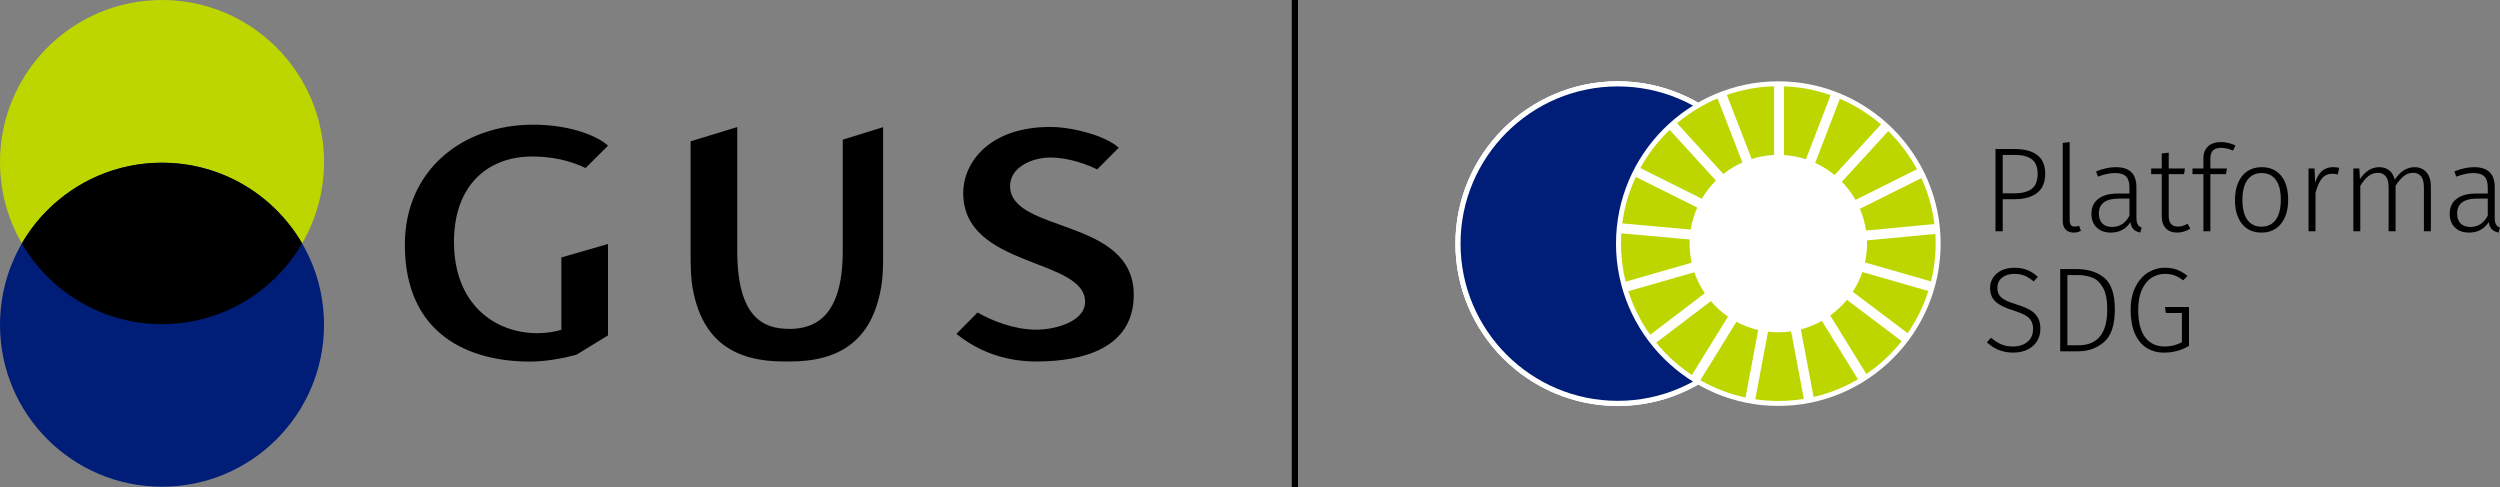 <?xml version="1.0" encoding="UTF-8"?>
<svg id="Warstwa_2" data-name="Warstwa 2" xmlns="http://www.w3.org/2000/svg" viewBox="0 0 318.286 62">
  <rect x="0" y="0" width="318.286" height="62" fill="#808080" stroke="none"/>
  <defs>
    <style>
      .cls-1, .cls-2 {
        fill: #fff;
      }

      .cls-2, .cls-3, .cls-4, .cls-5 {
        fill-rule: evenodd;
      }

      .cls-6, .cls-5 {
        fill: #bed600;
      }

      .cls-4 {
        fill: #001d77;
      }
    </style>
  </defs>
  <g id="Warstwa_2-2" data-name="Warstwa 2">
    <g>
      <g id="Warstwa_1-2" data-name="Warstwa 1-2">
        <g>
          <path class="cls-5" d="M41.252,20.632c0,11.393-9.239,20.62-20.632,20.62S0,32.025,0,20.632,9.239,0,20.62,0s20.632,9.239,20.632,20.632Z"/>
          <path class="cls-4" d="M41.252,41.345c0,11.393-9.239,20.62-20.632,20.62S0,52.738,0,41.345s9.239-20.632,20.62-20.632,20.632,9.239,20.632,20.632Z"/>
          <path class="cls-3" d="M38.462,30.994c-3.566,6.136-10.223,10.27-17.842,10.27s-14.264-4.133-17.842-10.27c3.578-6.136,10.223-10.27,17.842-10.27s14.276,4.133,17.842,10.27Z"/>
          <path d="M121.765,42.503c2.952,2.373,6.414,3.52,10.189,3.52,5.939,0,12.388-1.702,12.388-8.487,0-9.888-15.746-7.804-15.746-13.87,0-2.304,2.698-3.612,5.141-3.612s4.897.984,5.951,1.517l2.744-2.767c-1.667-1.528-5.893-2.64-8.707-2.64h-.046c-7.584,0-11.045,4.4-11.045,8.429,0,9.598,15.665,8.197,15.514,13.928-.069,2.281-3.473,3.45-6.241,3.45s-5.65-1.146-7.445-2.188c0,0-2.698,2.721-2.698,2.721ZM100.427,41.866c-3.172,0-6.565-1.378-6.565-9.922v-15.769l-5.939,1.818v14.067c0,1.679,0,3.358.336,5.025,1.262,6.287,5.21,8.938,11.532,8.938h.637c.22,0-.081,0,.139,0,6.437,0,10.42-2.756,11.59-9.32.266-1.447.278-2.883.278-4.353v-16.163l-5.141,1.598v14.171c0,8.545-3.682,9.922-6.866,9.922l-0-.012ZM71.459,41.982c-.637.22-1.876.44-3.033.44-5.372,0-10.629-3.635-10.629-11.636,0-7.178,4.284-10.86,9.945-10.86,2.443,0,4.735.463,6.808,1.47l2.86-2.848c-1.111-1.065-4.515-2.675-9.529-2.675-9.019,0-16.337,5.801-16.337,15.283,0,11.462,8.186,14.878,15.92,14.878,2.038,0,4.307-.428,5.916-.868l4.029-2.466v-11.636l-5.939,1.714v9.216l-.012-.012Z"/>
          <polyline points="164.465 0 164.465 62 165.252 62 165.252 0"/>
        </g>
      </g>
      <g>
        <g>
          <g>
            <g>
              <g>
                <path class="cls-4" d="M205.964,51.666c11.374,0,20.65-9.276,20.65-20.65s-9.276-20.65-20.65-20.65c-11.374,0-20.65,9.276-20.65,20.65s9.276,20.65,20.65,20.65Z"/>
                <path class="cls-1" d="M205.964,10.635c11.238,0,20.382,9.143,20.382,20.382,0,11.238-9.143,20.382-20.382,20.382-11.238,0-20.382-9.143-20.382-20.382,0-11.238,9.143-20.382,20.382-20.382M205.964,10.351c-11.382,0-20.665,9.283-20.665,20.665,0,11.382,9.283,20.665,20.665,20.665,11.382,0,20.665-9.283,20.665-20.665,0-11.382-9.283-20.665-20.665-20.665h0Z"/>
              </g>
              <path class="cls-1" d="M205.964,10.635c11.238,0,20.382,9.143,20.382,20.382,0,11.238-9.143,20.382-20.382,20.382-11.238,0-20.382-9.143-20.382-20.382,0-11.238,9.143-20.382,20.382-20.382M205.964,10.351c-11.382,0-20.665,9.283-20.665,20.665,0,11.382,9.283,20.665,20.665,20.665,11.382,0,20.665-9.283,20.665-20.665,0-11.382-9.283-20.665-20.665-20.665h0Z"/>
            </g>
            <path class="cls-1" d="M205.964,11.001c11.036,0,20.015,8.979,20.015,20.015,0,11.036-8.979,20.015-20.015,20.015-11.036,0-20.015-8.979-20.015-20.015,0-11.036,8.979-20.015,20.015-20.015M205.964,10.351c-11.382,0-20.665,9.283-20.665,20.665s9.283,20.665,20.665,20.665c11.382,0,20.665-9.283,20.665-20.665s-9.283-20.665-20.665-20.665h0Z"/>
          </g>
          <g>
            <path class="cls-2" d="M226.406,51.681c11.382,0,20.665-9.283,20.665-20.665s-9.283-20.665-20.665-20.665c-11.382,0-20.665,9.283-20.665,20.665s9.283,20.665,20.665,20.665Z"/>
            <g>
              <path class="cls-6" d="M216.667,25.301c.499-.846,1.103-1.624,1.796-2.31l-5.888-6.458c-1.481,1.416-2.745,3.058-3.738,4.867l7.83,3.901Z"/>
              <path class="cls-6" d="M231.1,20.739c.891.409,1.72.93,2.468,1.548l5.904-6.448c-1.555-1.341-3.318-2.447-5.232-3.265l-3.139,8.165Z"/>
              <path class="cls-6" d="M244.619,22.681l-7.825,3.901c.374.872.639,1.799.784,2.766l8.704-.823c-.257-2.06-.828-4.026-1.663-5.845"/>
              <path class="cls-6" d="M236.233,25.451l7.824-3.901c-.97-1.801-2.205-3.438-3.656-4.856l-5.904,6.446c.672.692,1.257,1.467,1.736,2.31"/>
              <path class="cls-6" d="M215.111,31.013c0-.177.006-.352.014-.527l-8.706-.779c-.028.432-.044.867-.044,1.307,0,1.67.207,3.292.593,4.844l8.408-2.413c-.172-.783-.265-1.596-.265-2.43"/>
              <path class="cls-6" d="M235.138,38.171c-.619.753-1.334,1.424-2.123,1.997l4.597,7.445c1.706-1.156,3.225-2.568,4.501-4.182l-6.975-5.259Z"/>
              <path class="cls-6" d="M237.7,31.013c0,.824-.088,1.628-.259,2.403l8.409,2.414c.383-1.543.587-3.157.587-4.818,0-.413-.013-.823-.039-1.23l-8.706.823c.006.136.008.271.008.408"/>
              <path class="cls-6" d="M217.816,38.337l-6.959,5.29c1.294,1.594,2.827,2.983,4.544,4.118l4.596-7.437c-.81-.56-1.544-1.225-2.181-1.971"/>
              <path class="cls-6" d="M215.253,29.229c.155-.984.441-1.924.834-2.805l-7.822-3.898c-.864,1.839-1.457,3.83-1.727,5.92l8.715.782Z"/>
              <path class="cls-6" d="M236.542,48.286l-4.59-7.435c-.835.471-1.732.84-2.68,1.089l1.621,8.601c2.014-.464,3.915-1.233,5.649-2.255"/>
              <path class="cls-6" d="M237.106,34.633c-.305.895-.717,1.739-1.222,2.518l6.98,5.267c1.133-1.63,2.03-3.436,2.642-5.369l-8.401-2.415Z"/>
              <path class="cls-6" d="M228.035,42.191c-.532.077-1.075.12-1.629.12-.445,0-.884-.028-1.315-.078l-1.619,8.601c.958.141,1.937.214,2.934.214,1.105,0,2.19-.09,3.247-.262l-1.618-8.594Z"/>
              <path class="cls-6" d="M227.128,19.738c.97.063,1.907.248,2.795.541l3.14-8.163c-1.869-.66-3.861-1.052-5.935-1.123v8.746Z"/>
              <path class="cls-6" d="M223.847,42.017c-.98-.228-1.91-.583-2.773-1.049l-4.599,7.441c1.769,1.012,3.704,1.762,5.753,2.198l1.618-8.59Z"/>
              <path class="cls-6" d="M223.012,20.238c.908-.286,1.864-.461,2.854-.507v-8.745c-2.102.055-4.121.438-6.015,1.096l3.162,8.156Z"/>
              <path class="cls-6" d="M217.049,37.333c-.554-.821-1.006-1.718-1.332-2.672l-8.403,2.413c.637,2.003,1.58,3.872,2.775,5.548l6.959-5.289Z"/>
              <path class="cls-6" d="M219.408,22.151c.739-.584,1.551-1.077,2.421-1.466l-3.159-8.152c-1.882.789-3.616,1.86-5.154,3.156l5.892,6.462Z"/>
            </g>
          </g>
        </g>
        <g>
          <path d="M259.382,19.746c.667.515,1.001,1.302,1.001,2.361,0,1.121-.349,1.943-1.047,2.468-.698.525-1.653.787-2.865.787h-1.498v4.08h-.917v-10.468h2.46c1.243,0,2.198.257,2.865.772ZM258.656,24.048c.51-.377.764-1.019.764-1.926,0-.856-.247-1.469-.741-1.842-.494-.372-1.22-.558-2.178-.558h-1.528v4.891h1.498c.948,0,1.676-.188,2.185-.566Z"/>
          <path d="M262.988,29.229c-.25-.255-.374-.632-.374-1.131v-9.903l.886-.107v9.979c0,.519.214.779.642.779.214,0,.397-.036.55-.107l.244.657c-.285.143-.591.214-.917.214-.438,0-.782-.128-1.032-.382Z"/>
          <path d="M272.158,28.571c.107.184.278.321.512.413l-.198.627c-.367-.082-.65-.224-.848-.428-.198-.204-.328-.504-.39-.902-.581.886-1.411,1.33-2.491,1.33-.764,0-1.368-.216-1.811-.65s-.665-1.011-.665-1.735c0-.825.293-1.462.879-1.91.586-.448,1.398-.672,2.437-.672h1.528v-.779c0-.642-.143-1.108-.428-1.398-.285-.29-.759-.436-1.421-.436-.611,0-1.335.153-2.17.459l-.229-.672c.896-.357,1.737-.535,2.521-.535,1.742,0,2.613.846,2.613,2.537v3.851c0,.418.054.718.16.901ZM271.111,27.456v-2.17h-1.391c-.815,0-1.436.158-1.864.474s-.642.789-.642,1.421c0,.55.148.973.443,1.269s.708.443,1.238.443c.978,0,1.716-.479,2.215-1.436Z"/>
          <path d="M278.859,29.106c-.509.336-1.07.504-1.681.504-.612,0-1.09-.181-1.436-.543-.347-.361-.52-.883-.52-1.566v-5.333h-1.345v-.718h1.345v-1.91l.886-.107v2.017h2.063l-.107.718h-1.957v5.288c0,.469.097.818.29,1.047.194.229.49.344.886.344.418,0,.825-.122,1.223-.367l.351.626Z"/>
          <path d="M281.755,19.142c-.229.214-.344.556-.344,1.024v1.284h2.109l-.122.718h-1.987v7.274h-.886v-7.274h-1.391v-.718h1.391v-1.314c0-.631.196-1.131.588-1.498.392-.367.935-.55,1.627-.55.622,0,1.243.143,1.865.428l-.306.657c-.53-.234-1.034-.351-1.513-.351-.459,0-.803.107-1.032.321Z"/>
          <path d="M290.42,22.375c.596.729.894,1.745.894,3.049,0,1.294-.303,2.315-.909,3.064-.606.749-1.434,1.123-2.483,1.123-1.06,0-1.887-.369-2.483-1.108s-.894-1.755-.894-3.049c0-.845.137-1.584.413-2.216.275-.632.667-1.116,1.177-1.452.509-.336,1.11-.504,1.803-.504,1.059,0,1.887.365,2.483,1.093ZM286.133,22.902c-.428.581-.642,1.432-.642,2.552,0,1.111.211,1.956.634,2.537.422.581,1.021.871,1.795.871.774,0,1.378-.291,1.811-.871.433-.581.649-1.436.649-2.567,0-1.11-.211-1.954-.634-2.529s-1.026-.864-1.811-.864c-.774,0-1.376.291-1.803.871Z"/>
          <path d="M297.808,21.373l-.168.841c-.224-.061-.458-.092-.703-.092-.55,0-.991.199-1.322.596-.331.397-.604,1.019-.818,1.864v4.86h-.886v-7.992h.764l.076,1.788c.214-.662.507-1.154.879-1.474.372-.321.833-.482,1.383-.482.316,0,.581.031.795.092Z"/>
          <path d="M308.926,21.939c.372.438.558,1.034.558,1.788v5.715h-.886v-5.593c0-.632-.12-1.098-.359-1.398-.24-.3-.573-.451-1.001-.451-.448,0-.851.143-1.207.428-.357.285-.703.693-1.039,1.223v5.792h-.886v-5.593c0-.632-.12-1.098-.359-1.398-.24-.3-.573-.451-1.001-.451-.458,0-.866.143-1.222.428-.357.285-.698.693-1.024,1.223v5.792h-.886v-7.992h.764l.076,1.345c.316-.468.681-.838,1.093-1.108.413-.27.869-.405,1.368-.405.509,0,.935.138,1.276.413.341.275.573.667.695,1.177.703-1.059,1.544-1.589,2.522-1.589.642,0,1.148.219,1.52.657Z"/>
          <path d="M317.774,28.571c.107.184.277.321.512.413l-.199.627c-.366-.082-.649-.224-.848-.428-.198-.204-.329-.504-.39-.902-.581.886-1.411,1.33-2.491,1.33-.764,0-1.368-.216-1.811-.65s-.664-1.011-.664-1.735c0-.825.293-1.462.879-1.91.586-.448,1.398-.672,2.437-.672h1.528v-.779c0-.642-.143-1.108-.428-1.398s-.759-.436-1.421-.436c-.612,0-1.335.153-2.17.459l-.229-.672c.897-.357,1.737-.535,2.521-.535,1.742,0,2.614.846,2.614,2.537v3.851c0,.418.053.718.16.901ZM316.727,27.456v-2.17h-1.391c-.815,0-1.436.158-1.865.474-.428.316-.642.789-.642,1.421,0,.55.148.973.443,1.269s.708.443,1.238.443c.978,0,1.717-.479,2.216-1.436Z"/>
          <path d="M258.099,34.371c.463.188.914.481,1.352.879l-.535.581c-.397-.336-.785-.581-1.161-.734-.377-.153-.805-.229-1.284-.229-.652,0-1.176.16-1.574.481-.397.321-.596.751-.596,1.291,0,.367.074.67.222.909.147.24.395.454.741.642.346.188.84.379,1.482.573.693.214,1.253.443,1.681.688.428.244.759.56.993.947.234.387.351.876.351,1.467,0,.591-.143,1.116-.428,1.574-.285.459-.69.815-1.215,1.07-.525.254-1.133.382-1.827.382-1.304,0-2.42-.438-3.347-1.314l.535-.581c.418.367.845.644,1.283.833s.942.283,1.513.283c.754,0,1.368-.199,1.842-.596.473-.397.71-.937.71-1.62,0-.428-.079-.779-.237-1.054s-.413-.512-.764-.71c-.351-.199-.848-.4-1.49-.604-1.07-.326-1.834-.703-2.292-1.131-.459-.428-.688-1.009-.688-1.742,0-.489.13-.929.39-1.322.26-.392.621-.698,1.085-.917.463-.219.996-.328,1.597-.328.642,0,1.194.094,1.658.283Z"/>
          <path d="M267.894,35.357c.902.734,1.353,2.083,1.353,4.05s-.456,3.344-1.368,4.134c-.912.789-2.025,1.184-3.339,1.184h-2.247v-10.468h2.079c1.446,0,2.621.367,3.522,1.101ZM263.21,35.02v8.94h1.391c2.455,0,3.683-1.518,3.683-4.554,0-1.202-.178-2.124-.535-2.766-.357-.642-.808-1.072-1.353-1.291-.545-.219-1.179-.329-1.902-.329h-1.284Z"/>
          <path d="M277.17,34.34c.443.168.889.431,1.337.787l-.55.566c-.377-.285-.744-.494-1.1-.627-.357-.132-.769-.198-1.238-.198-.591,0-1.144.158-1.658.474-.515.316-.933.817-1.254,1.505s-.481,1.557-.481,2.606c0,1.559.295,2.725.886,3.5s1.416,1.161,2.476,1.161c.815,0,1.548-.184,2.201-.55v-3.713h-2.048l-.107-.764h3.056v4.951c-.978.57-2.027.856-3.148.856-.866,0-1.62-.204-2.262-.612-.642-.407-1.138-1.019-1.49-1.834-.351-.815-.527-1.813-.527-2.995,0-1.141.204-2.117.611-2.927s.942-1.419,1.605-1.826c.662-.407,1.37-.611,2.124-.611.601,0,1.123.084,1.567.252Z"/>
        </g>
      </g>
    </g>
  </g>
</svg>